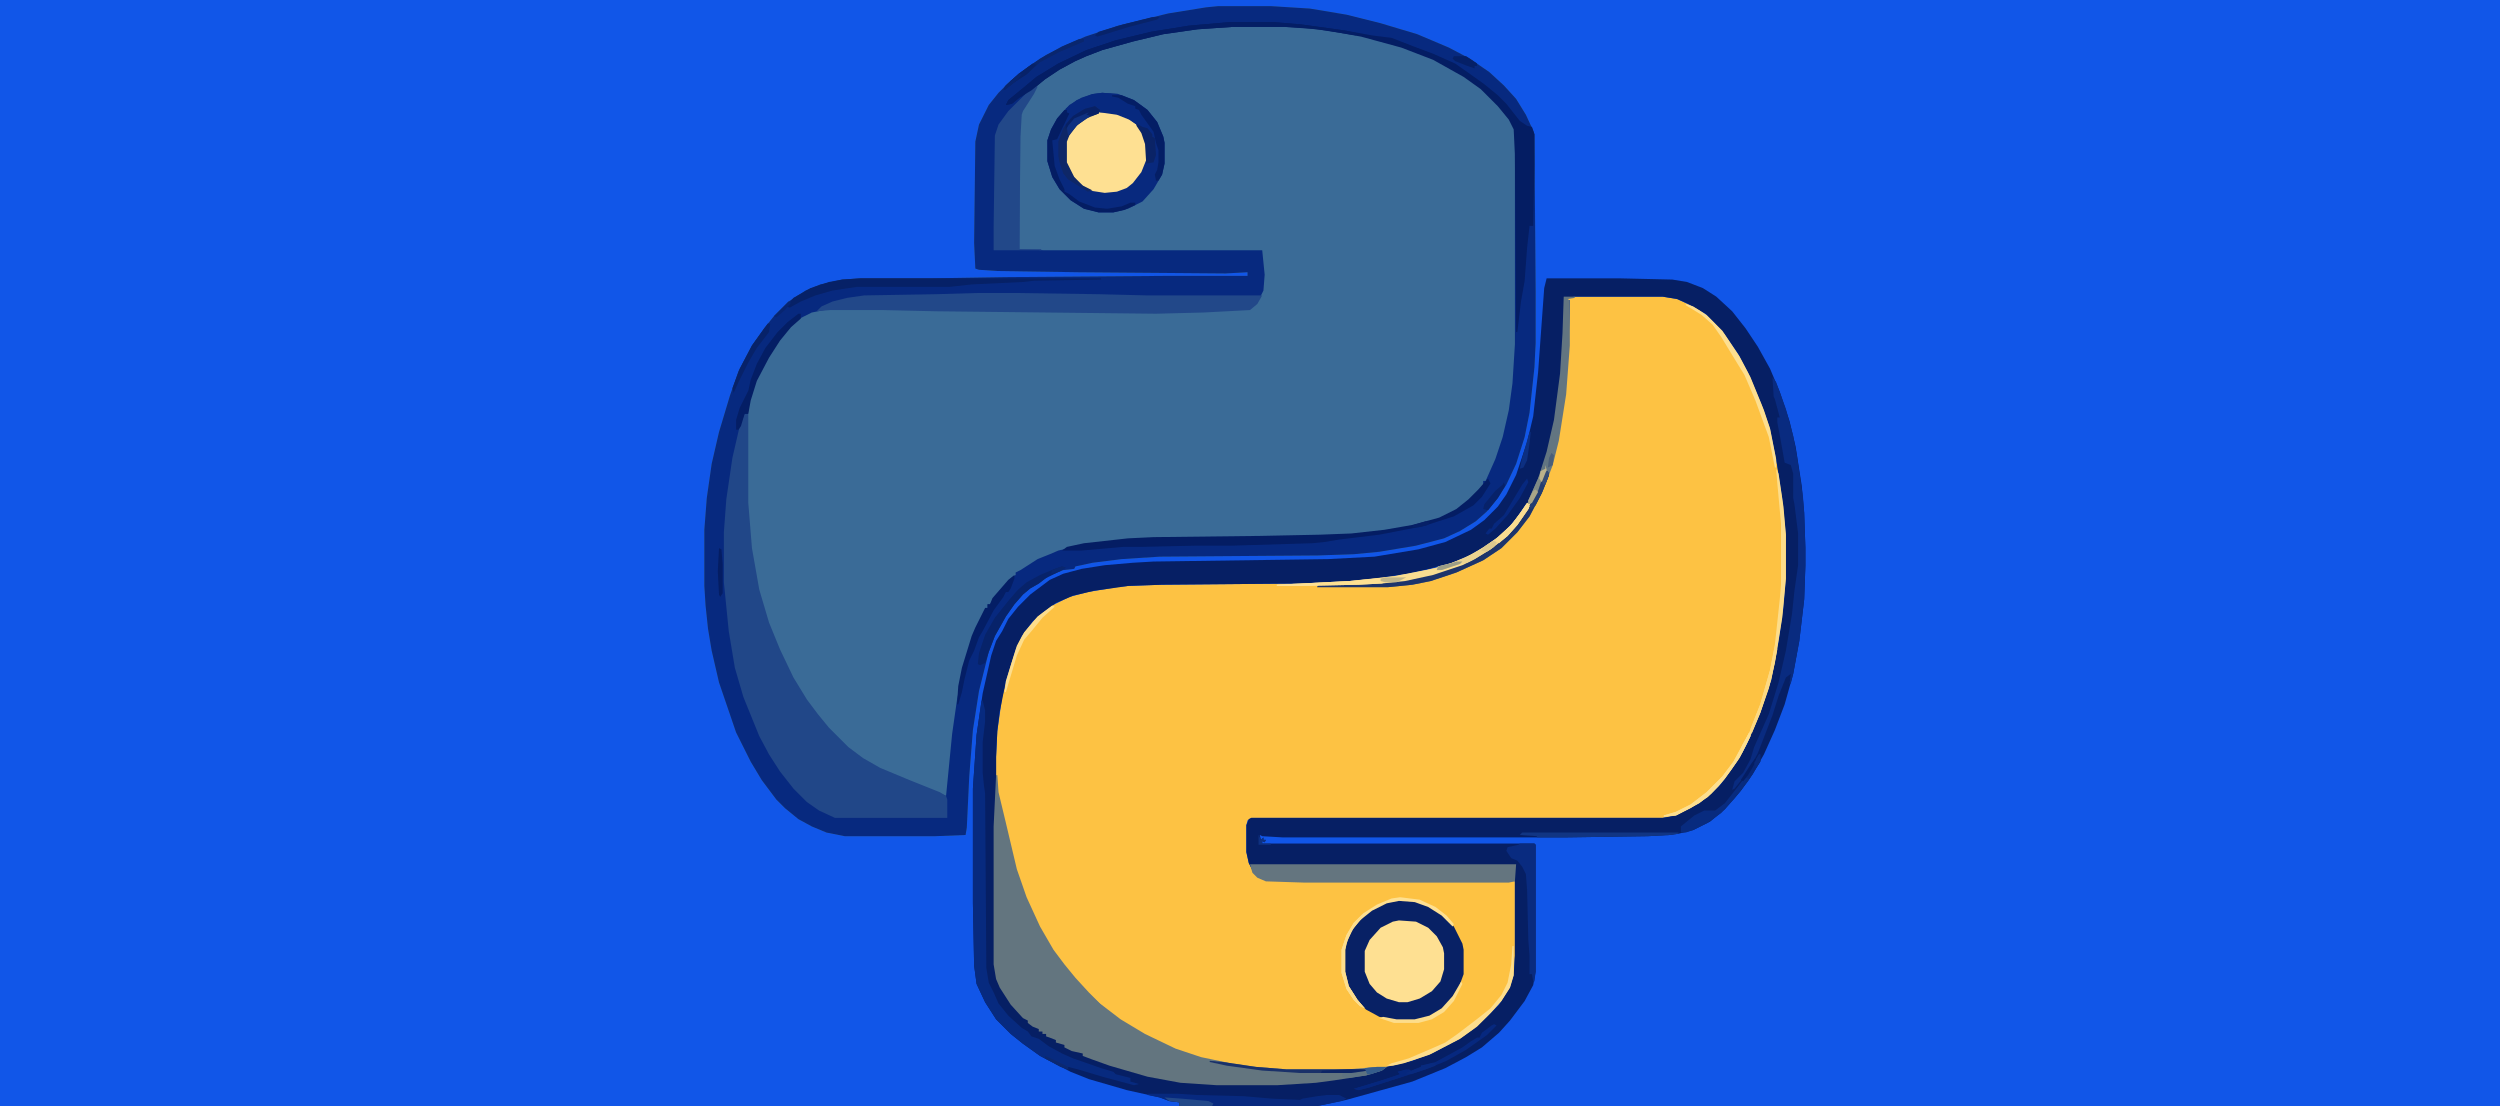 <?xml version="1.0" encoding="UTF-8"?>
<svg version="1.1" viewBox="0 0 2048 906" width="434" height="192" xmlns="http://www.w3.org/2000/svg">
<path transform="translate(0)" d="m0 0h2048v906h-2048z" fill="#1156E8"/>
<path transform="translate(998,5)" d="m0 0h43l32 2 30 5 28 7 30 9 26 11 17 9 16 11 12 11 10 11 8 13 6 13 1 3 1 129v42l-1 20-4 37-4 20-7 22-8 17-7 11-9 11-9 8-13 8-13 6-23 6-30 5-21 2-29 1-130 1-31 2-24 3-14 3-1 2-9 1-12 5-8 6-7 4-6 5-7 8-7 10-9 16-5 13-8 32-5 32-3 38-2 42-1 6-25 1h-74l-15-3-12-5-11-6-11-9-7-7-12-16-9-15-12-24-14-41-6-26-3-18-2-19-1-16v-46l2-26 4-28 6-26 9-30 7-20 11-21 10-14 8-10 12-12 14-9 12-5 18-4 15-1h58l61-1 129-1h69v-3l-18 1-121-1-66-1-15-1-3-1-1-21 1-83 3-14 8-16 8-10 10-10 14-11 15-10 16-8 16-7 27-9 41-10 31-5z" fill="#3A6B97"/>
<path transform="translate(1290,243)" d="m0 0h72l12 2 17 8 9 7 11 11 14 21 9 17 11 27 5 15 6 31 5 33 2 23v36l-3 32-6 37-5 21-7 20-9 21-8 16-12 17-11 12-10 8-19 10-11 2h-337l-3 2-1 4v22l2 9 5 9 5 4 4 1 31 1h168l4-1 1 1v61l-1 16-3 10-7 11-9 10-11 11-14 10-25 13-21 7-14 3-32 3h-50l-34-3-28-5-21-6-21-9-21-11-15-10-10-8-10-9-11-11-9-11-10-13-9-15-9-17-8-19-7-22-8-34-6-25-1-14v-15l1-21 4-28 7-27 6-17 5-9 11-13 12-9 14-7 15-4 24-4 9-1 28-1 113-1 40-2 37-4 26-5 9-2 7-2 16-6 16-9 11-8 10-9 8-10 6-9h3l-2 5-9 13-8 9-14 11-13 8-10 5-24 8-23 5-19 2-52 2h57l27-3 21-6 24-10 11-6 12-9 12-12 9-13 11-21 8-22 5-22 5-33 3-40 1-37-3-1v-1z" fill="#FDC243"/>
<path transform="translate(998,5)" d="m0 0h43l32 2 30 5 28 7 30 9 26 11 17 9 16 11 12 11 10 11 8 13 6 13 1 3 1 129v42l-1 20-4 37-4 20-7 22-8 17-7 11-9 11-9 8-13 8-13 6-23 6-30 5-21 2-29 1-130 1-31 2-24 3-14 3-1 2-9 1-12 5-8 6-7 4-6 5-7 8-7 10-9 16-5 13-8 32-5 32-3 38-2 42-1 6-25 1h-74l-15-3-12-5-11-6-11-9-7-7-12-16-9-15-12-24-14-41-6-26-3-18-2-19-1-16v-46l2-26 4-28 6-26 9-30 7-20 11-21 10-14 8-10 12-12 14-9 12-5 18-4 15-1h58l61-1 129-1h69v-3l-18 1-121-1-66-1-15-1-3-1-1-21 1-83 3-14 8-16 8-10 10-10 14-11 15-10 16-8 16-7 27-9 41-10 31-5zm12 16-29 2-28 4-25 6-25 7-13 5-9 4-13 7-12 8-6 5-3 6-7 11-4 8-1 18v92l20 1h179l2 20-1 13-5 10-6 5-38 2-39 1-180-2-44-1h-43l-15 3-12 6-12 13-9 13-10 18-5 12-3 10-1 7-1 17v60l3 37 6 34 8 27 9 22 11 23 11 18 9 12 9 11 17 17 12 9 14 8 24 10 30 12 5-51 4-28 4-19 2-9 6-21 3-8 8-15v-3h2v-3h2l8-11 10-11 3-2v-2l4-2 14-9 10-4 7-3 21-5 36-4 21-1 87-1 49-1 26-1 27-3 23-4 22-6 14-7 10-8 9-9 3-4v-3h2l8-18 6-18 5-22 3-22 2-32v-176l-4-8-9-11-15-15-14-10-25-14-26-10-33-9-28-5-17-2-18-1z" fill="#07297F"/>
<path transform="translate(1267,228)" d="m0 0h60l43 1 12 2 13 5 11 7 13 12 11 14 10 15 10 18 8 19 8 24 5 21 5 32 2 22 1 29v14l-1 28-4 34-5 27-7 25-8 21-9 20-9 16-10 14-13 15-12 10-14 7-12 3-7 1-18 1-68 1h-231l-17-1-2-1 1 4 2-2v2h2l-1 2-2-1v2h223l1 1v104l-2 11-7 13-12 16-9 10-14 12-13 8-17 9-27 11-54 15-24 5h-113v-3l-8-1-8-3-27-6-31-9-15-6-25-13-14-10-10-8-12-12-9-14-7-15-2-15-1-51v-94l3-44 5-34 7-31 4-12 5-8 5-10 8-10 10-10 16-12 11-5 15-4 19-3 23-2 17-1 143-2 38-2 36-6 22-6 21-10 11-8 11-11 7-10 8-16 9-27 5-21 4-36 5-69zm23 15-7 1 1 2h2l-1 37-3 40-6 38-5 20-8 21-11 21-10 13-12 12-15 10-22 10-21 7-15 3-20 2h-57l52-2 19-2 23-5 24-8 14-7 17-12 12-11 12-17 1-4-4 1-8 12-11 12-12 9-15 9-17 7-9 2-7 2-18 4-27 4-21 2-40 2-113 1-28 1-28 4-17 4-14 6-11 8-8 7-9 12-5 11-8 26-5 25-2 16-1 21v15l1 14 6 25 9 38 8 23 11 24 11 19 9 12 9 11 11 12 10 10 17 13 20 12 25 12 21 7 24 5 21 3 25 2h50l32-3 21-5 16-6 23-12 11-8 10-9 11-11 9-14 3-10 1-16v-61l-2-1-3 1h-168l-31-1-7-3-3-3-4-8-2-9v-22l2-5 2-1h337l11-2 19-10 10-8 8-8 13-18 8-14 11-26 9-27 6-31 4-28 2-24v-36l-3-30-5-32-5-25-7-20-11-26-8-15-11-16-9-10-7-7-14-8-9-4-12-2z" fill="#061F64"/>
<path transform="translate(610,339)" d="m0 0h3v73l3 37 6 34 8 27 9 22 11 23 11 18 9 12 9 11 16 16 12 9 14 8 24 10 25 10 5 3 1 3v15h-92l-13-6-10-7-11-11-11-14-9-14-8-15-13-32-7-24-5-30-4-40v-41l2-27 5-34 6-26z" fill="#214788"/>
<path transform="translate(816,635)" d="m0 0h1l1 14 6 25 9 38 8 23 11 24 11 19 9 12 9 11 11 12 9 9 17 13 20 12 25 12 21 7 24 5 21 3 25 2h50l24-2h8l-4 3-13 4-26 4-15 2-32 2h-49l-30-2-27-5-31-9-14-5-8-3v-2l-9-2-6-3v-2l-7-2v-2l-5-2-3-1v-2h-3v-2h-3v-2l-5-2-4-3v-2l-4-2-10-11-9-14-3-7-2-12v-113z" fill="#63757F"/>
<path transform="translate(1146,737)" d="m0 0 13 1 11 4 11 7 10 10 7 14 1 5v20l-4 11-7 11-8 8-12 6-9 2h-15l-14-3-11-6-9-9-6-10-3-12v-18l4-13 7-10 9-8 12-7 6-2z" fill="#082165"/>
<path transform="translate(903,76)" d="m0 0 13 1 13 5 11 8 8 10 5 12 1 5v17l-2 9-7 12-9 10-12 6-12 3h-12l-12-3-11-7-9-9-6-10-4-13v-17l3-9 5-9 10-11 10-6 9-3z" fill="#08297E"/>
<path transform="translate(801,240)" d="m0 0h30l69 1 40 1h94l-4 7-6 5-38 2-39 1-180-2-44-1h-43l-11 1 4-4 9-4 12-3 14-2 59-1z" fill="#224889"/>
<path transform="translate(1146,754)" d="m0 0 14 1 10 5 7 7 5 9 1 5v13l-3 10-7 8-10 6-10 3h-7l-10-3-8-5-6-7-4-10v-17l4-9 9-10 10-5z" fill="#FEE092"/>
<path transform="translate(900,92)" d="m0 0h10l13 4 8 6 6 9 2 7v13l-4 10-7 9-5 4-8 3-10 1-13-2-8-6-7-8-4-9v-17l5-10 7-7 11-6z" fill="#FEE092"/>
<path transform="translate(1008,18)" d="m0 0h34l24 2 36 5 22 4 16 2 18 7 16 6 18 8 10 7 14 10 11 9 7 7 11 14 6 4 4 1 2 6v25l-1 50h-3l-2 18-2 27-3 17-3 25h-1l-1-146-1-20-4-8-9-11-14-14-14-10-25-14-26-10-33-9-28-5-17-2-18-1h-42l-29 2-28 4-25 6-25 7-13 5-9 4-13 7-12 8-11 9-10 6-6 5-5 1 2-4 11-9 12-10 18-11 23-11 24-8 29-7 31-5z" fill="#041D63"/>
<path transform="translate(1024,708)" d="m0 0h218l-1 14-5 1h-168l-31-1-7-3-4-4z" fill="#64757F"/>
<path transform="translate(804,574)" d="m0 0h1l2 8v9l-2 17v25l1 10 1 7 1 143 2 12 4 8 4 9 8 10 11 10 5 3 3 4 6 2 8 6 11 6 9 4 23 8 10 3 2 2 12 3v3l7 2-4 1-26-7-20-6-8-2v2l-6-2-17-9-14-10-10-8-12-12-9-14-7-15-2-15-1-51v-94l3-44z" fill="#072A7F"/>
<path transform="translate(848,70)" d="m0 0 2 1-3 6-9 14-1 3-1 18-1 92h18v1h-39v-20l1-74 3-9 8-11 16-16z" fill="#224889"/>
<path transform="translate(1452,309)" d="m0 0 3 4 8 22 6 22 3 16 5 34 1 13 1 29v14l-1 28-4 34-5 27-2 8h-1l1-8-4 3-6 15-5 16-12 31-8 15-11 14-2 1 2-7 7-7 6-11 3-10 12-27 8-26 6-26 5-30 2-19 3-21v-26l-3-24-1-5v-20l-2-7-5-2-3-17-3-16v-4h2l-4-15-1-2z" fill="#092B80"/>
<path transform="translate(1219,392)" d="m0 0 2 4-7 11-7 7-16 9-25 8-36 7-33 4-12 2-10 1-66 2h-30l-44 1h-15l-34 3h-16l4-3 14-3 36-4 21-1 87-1 49-1 26-1 27-3 23-4 22-6 14-7 10-8 8-8 7-8z" fill="#041D63"/>
<path transform="translate(1281,243)" d="m0 0h9v1l-6 1 2 1v37l-3 40-6 38-5 20-8 21-11 21-10 13-13 13-15 10-22 10-21 7-15 3-20 2h-58l1-2 52-2 19-2 23-5 24-8 14-7 17-12 11-10 12-17v-3-3l8-18 7-22 6-26 5-38 2-33z" fill="#627581"/>
<path transform="translate(705,228)" d="m0 0h197v1l-55 1-9 1-42 2-18 2h-76l-20 3-14 4-12 5-9 5-3-1 6-7 14-8 15-5 11-2z" fill="#062167"/>
<path transform="translate(940,896)" d="m0 0h25l15 1 39 1 23 2 23 1 2-1 12-2 8-1h10l6 3-4 2-20 4h-113v-3l-8-1-8-3-10-2z" fill="#07297F"/>
<path transform="translate(1008,18)" d="m0 0h34l24 2 36 5 9 2v2l-32-5-27-2h-42l-29 2-28 4-25 6-25 7-13 5-9 4-13 7-12 8-11 9-10 6-6 5-5 1 2-4 11-9 12-10 18-11 23-11 24-8 29-7 31-5z" fill="#041E65"/>
<path transform="translate(1245,691)" d="m0 0h12l1 1v104l-1 8h-1l-1-6h-2v-15l-1-13-1-41-1-13-3-6-4-5-5-2-4-6 1-3 9-2z" fill="#092B80"/>
<path transform="translate(903,76)" d="m0 0 13 1v2l14 8 7 8 9 13 1 2v7l-2-4-6-8-5-1-9-6-10-4-14-2-4-4-10 3-10 7-6 9-2 5h-2l2-6 6-13-2-4 9-7 13-5z" fill="#07297F"/>
<path transform="translate(1268,386)" d="m0 0 1 3-6 15-10 19-10 13-13 13-15 10-22 10-21 7-15 3-20 2h-58l1-2 52-2 19-2 23-5 24-8 14-7 17-12 11-10 12-17 8-14 5-15z" fill="#1D346B"/>
<path transform="translate(1251,412)" d="m0 0h3l-2 5-9 13-8 9-14 11-13 8-10 5-24 8-23 5-19 2-19 1-47 1h-20v-1l59-3 37-4 26-5 9-2 7-2 16-6 16-9 11-8 10-9 8-10z" fill="#F9DD91"/>
<path transform="translate(1455,384)" d="m0 0 2 4 4 27 2 23v36l-3 32-6 37-5 21-7 20-9 21-8 16-12 17-11 12-10 8-19 10-10 1v-1l10-3 12-6 13-10 13-13 9-12 13-24 9-23 8-28 4-21 4-37 1-12v-50l-3-33z" fill="#FDDD8A"/>
<path transform="translate(870,464)" d="m0 0 3 1-5 3-12 6-5 4-7 4-6 5-7 8-7 10-9 16-5 13-3 9-4 2-2-1 1-9 5-15 8-14 12-15 7-8 7-6 11-6 12-5z" fill="#07236A"/>
<path transform="translate(654,257)" d="m0 0h2v4l-8 7-9 11-9 14-10 19-5 16-2 11h-3l-3 10-2 3h-2v-8l3-10 7-14 2-9 5-13 7-13 10-13 8-8z" fill="#041E65"/>
<path transform="translate(831,471)" d="m0 0v3l-3 8-2 3h-2l-2 4-8 11-9 17-3 5-4 11-4 8-4 16-2 10-3 10h-1l1-15 3-15 8-26 3-7 8-16h2v-3h2l2-5 13-15z" fill="#041E65"/>
<path transform="translate(872,90)" d="m0 0h2v2l2 1-10 21-4 1 2 21 4 11 4 8v2l4 2 8 6 13 5 10 1 12-2 7-3h4v2l-9 4-9 2h-12l-12-3-11-7-9-9-6-10-4-13v-17l3-9 5-9z" fill="#041D63"/>
<path transform="translate(897,87)" d="m0 0 4 3-1 3-10 4-8 6-6 8-2 5v17l6 12 7 7 8 4-4 1-16-10-4-5-3-9-1-5v-12l4-11 6-8 10-7z" fill="#0E2767"/>
<path transform="translate(1441,618)" d="m0 0h1v6l-10 16-11 14-11 12-11 8-12 6-6 2h-4v-5l11-9 8-4h9l8-6 11-14 9-12z" fill="#082B7F"/>
<path transform="translate(911,78)" d="m0 0h8l10 4 11 8 8 10 5 12 1 5v17l-2 9-3 5h-2l-1-5 2-4 1-6v-10l-2-6-2-9-10-14-2-4-3-1v-2l-6-2-8-5-5-1z" fill="#041E65"/>
<path transform="translate(1239,775)" d="m0 0h1v24l-3 10-7 11-9 10-11 11-14 10-25 13-21 7-9 2h-5l4-2 14-4 21-9 9-4 10-7 17-13 10-8 9-11 5-10 3-15z" fill="#FDDE8E"/>
<path transform="translate(1381,249)" d="m0 0 6 2 11 7 13 13 14 21 9 17 11 27 5 15 5 25v7h-1l-5-25-11-30-9-21-5-8-14-23-7-10-9-8-13-8z" fill="#FDDF90"/>
<path transform="translate(1247,682)" d="m0 0h128v1l-7 1-18 1-68 1h-23v-1l-14-1z" fill="#113583"/>
<path transform="translate(1147,735)" d="m0 0 16 2 13 6 9 7 6 7-1 2-9-9-11-7-11-4-13-1-10 2-12 6-10 8-7 9-4 10-1 5v18l3 12 7 11 6 7-4-2-5-5-6-9-4-13v-19l4-12 6-10 8-8 11-7 12-5z" fill="#FEE092"/>
<path transform="translate(1251,412)" d="m0 0h3l-2 5-9 13-8 9-14 11-13 8-6 3-6 1-15 5h-4l1-3 12-3 18-8 18-12 12-11 9-12z" fill="#EDD490"/>
<path transform="translate(1224,839)" d="m0 0 2 1-8 8-17 12-16 9-17 7-47 15-8 2-4-1 23-7 15-5-2-2 9-2 2 1 8-3v-1l12-3 22-12 7-5 5-3h2l2-4 8-6z" fill="#06287F"/>
<path transform="translate(931,101)" d="m0 0 5 3 4 1 4 5v2l2 1 1 14-2 6-6 1-1-16-3-9-4-6z" fill="#0A2366"/>
<path transform="translate(991,869)" d="m0 0 11 1 27 4 25 2h67v1l-14 2h-42l-31-2-29-4-14-3z" fill="#1A3169"/>
<path transform="translate(629,265)" d="m0 0h2l-1 7-10 13-7 12-8 16-4 9-1-4 6-16 10-19 10-14z" fill="#072269"/>
<path transform="translate(1433,600)" d="m0 0 1 3-8 16-8 12-10 13-9 9-14 9-12 6-10 1v-1l10-3 12-6 13-10 13-13 9-12z" fill="#FDDF90"/>
<path transform="translate(1197,804)" d="m0 0 1 2-7 14-8 9-10 6-11 3h-20l-12-4 3-1 11 2h15l12-3 10-6 9-10z" fill="#FDDD8B"/>
<path transform="translate(862,496)" d="m0 0 2 1-10 9-9 11-6 7-6 13-9 30h-1l1-9 9-29 6-11 11-13z" fill="#FDDD8C"/>
<path transform="translate(884,32)" d="m0 0h4v2l-21 9-15 8-10 9-12 8-8 6 2-4 11-10 17-12 18-10z" fill="#09266E"/>
<path transform="translate(1126,474)" d="m0 0h5v2l4 1-3 1-19 1-47 1h-20v-1l59-3z" fill="#FEE092"/>
<path transform="translate(1117,748)" d="m0 0m-1 1v3l-7 8-5 10-2 8v18l3 12 7 11 6 7-4-2-5-5-6-9-4-13v-19l4-12 6-10z" fill="#FDDE8D"/>
<path transform="translate(954,899)" d="m0 0 14 1 22 2 4 2-1 2h-27v-3l-8-1z" fill="#224889"/>
<path transform="translate(1251,412)" d="m0 0h3l-2 5-9 13-8 9-7 6-4-2 15-14 10-14z" fill="#FADD91"/>
<path transform="translate(1251,392)" d="m0 0 1 3-7 13-10 14-10 11-6 5-2-1 3-4h2l2-4 8-7 15-25z" fill="#06287F"/>
<path transform="translate(1128,874)" d="m0 0h8l-4 3-13 4-14 2-6-1 1-3 18-3v-1z" fill="#5E7381"/>
<path transform="translate(1455,528)" d="m0 0 1 4-5 25-9 27-7 17-1-4 8-20 8-28 4-20z" fill="#FDD981"/>
<path transform="translate(944,14)" d="m0 0h6l-2 2-23 6-26 8-2-1 3-3 20-6z" fill="#07236A"/>
<path transform="translate(589,449)" d="m0 0 2 1 1 12v24l-2 3-1-2-1-19z" fill="#041D63"/>
<path transform="translate(892,91)" d="m0 0 2 1-2 4-9 6-6 7-2 2-1-6 2-5 6-5z" fill="#0E3080"/>
<path transform="translate(1266,381)" d="m0 0 1 4-6 17-6 10-3 1v-3l8-18 3-7 3-1z" fill="#7F8A85"/>
<path transform="translate(1232,395)" d="m0 0 1 3-6 10-8 10-4-1 1-4 9-11 6-5z" fill="#07226A"/>
<path transform="translate(1268,386)" d="m0 0 1 3-6 15-5 10-4 3-1-3 7-12 5-15z" fill="#243D70"/>
<path transform="translate(897,87)" d="m0 0 4 3-1 3-6 2-4-1 2-2-12 5-5 6-2 3v-4l6-7 10-6z" fill="#082165"/>
<path transform="translate(1191,46)" d="m0 0h10l9 6v2h-2v2l-6-2-10-4-2-2z" fill="#052067"/>
<path transform="translate(1152,876)" d="m0 0 2 1v2h-2v2l-31 10-8 2-4-1 23-7 15-5-2-2z" fill="#05277E"/>
<path transform="translate(846,52)" d="m0 0 3 1-8 8-11 7-8 6 2-4 11-10z" fill="#072269"/>
<path transform="translate(1104,876)" d="m0 0h17v1l-14 2h-25l1-2z" fill="#0D2565"/>
<path transform="translate(1253,354)" d="m0 0h1l-1 9-2 14-3 6-3 1 2-9z" fill="#0C2F81"/>
<path transform="translate(1441,618)" d="m0 0h1v6l-9 14-3-1 8-14z" fill="#082776"/>
<path transform="translate(1128,874)" d="m0 0h8l-4 3-9 3h-3l-2-5z" fill="#355C8B"/>
<path transform="translate(1176,870)" d="m0 0m-3 1h3v2l-20 7-4-1 12-5v-1z" fill="#082A7F"/>
<path transform="translate(1135,473)" d="m0 0h17l-8 4h-9l-4-1v-2z" fill="#C0B58A"/>
<path transform="translate(1223,443)" d="m0 0 3 1-2 4-6 4-5-1 4-4z" fill="#DDC98E"/>
<path transform="translate(1193,460)" d="m0 0h5l-2 2-15 5h-4l1-3 12-3z" fill="#9D9E87"/>
<path transform="translate(856,865)" d="m0 0 5 2 14 7v2l-6-2-13-7z" fill="#0B2870"/>
<path transform="translate(1438,621)" d="m0 0 1 2-7 12-4 5-2-1 9-14z" fill="#041D63"/>
<path transform="translate(1103,808)" d="m0 0h2l7 11 6 7-4-2-5-5-6-9z" fill="#FDDD8C"/>
<path transform="translate(1258,401)" d="m0 0 2 2-5 9-3 1v-3l4-8z" fill="#AAA688"/>
<path transform="translate(1271,371)" d="m0 0 2 2-1 8-4 2 1-8z" fill="#4A5E79"/>
<path transform="translate(1268,386)" d="m0 0 1 3-3 8h-2l-1-4 2-6z" fill="#354B73"/>
<path transform="translate(1433,600)" d="m0 0 1 3-7 14h-2l2-6z" fill="#FDDF8F"/>
<path transform="translate(1266,381)" d="m0 0 1 4-4 10-2-3 1-6 4-2z" fill="#BCB28A"/>
<path transform="translate(835,60)" d="m0 0 2 1-4 5-10 8v-3z" fill="#08256E"/>
<path transform="translate(1168,427)" d="m0 0 3 1-1 2-8 2h-5l1-2z" fill="#062067"/>
<path transform="translate(1031,684)" d="m0 0 2 4 2-2v2h2l-1 2-2-1v2h7v1h-10z" fill="#0E3181"/>
<path transform="translate(646,247)" d="m0 0 2 1-5 6-7 6-2-1z" fill="#072571"/>
<path transform="translate(870,464)" d="m0 0 3 1-5 3-7 2 1-3z" fill="#09276F"/>
<path transform="translate(1441,618)" d="m0 0h1v6l-4 5-1-4z" fill="#092979"/>
</svg>
